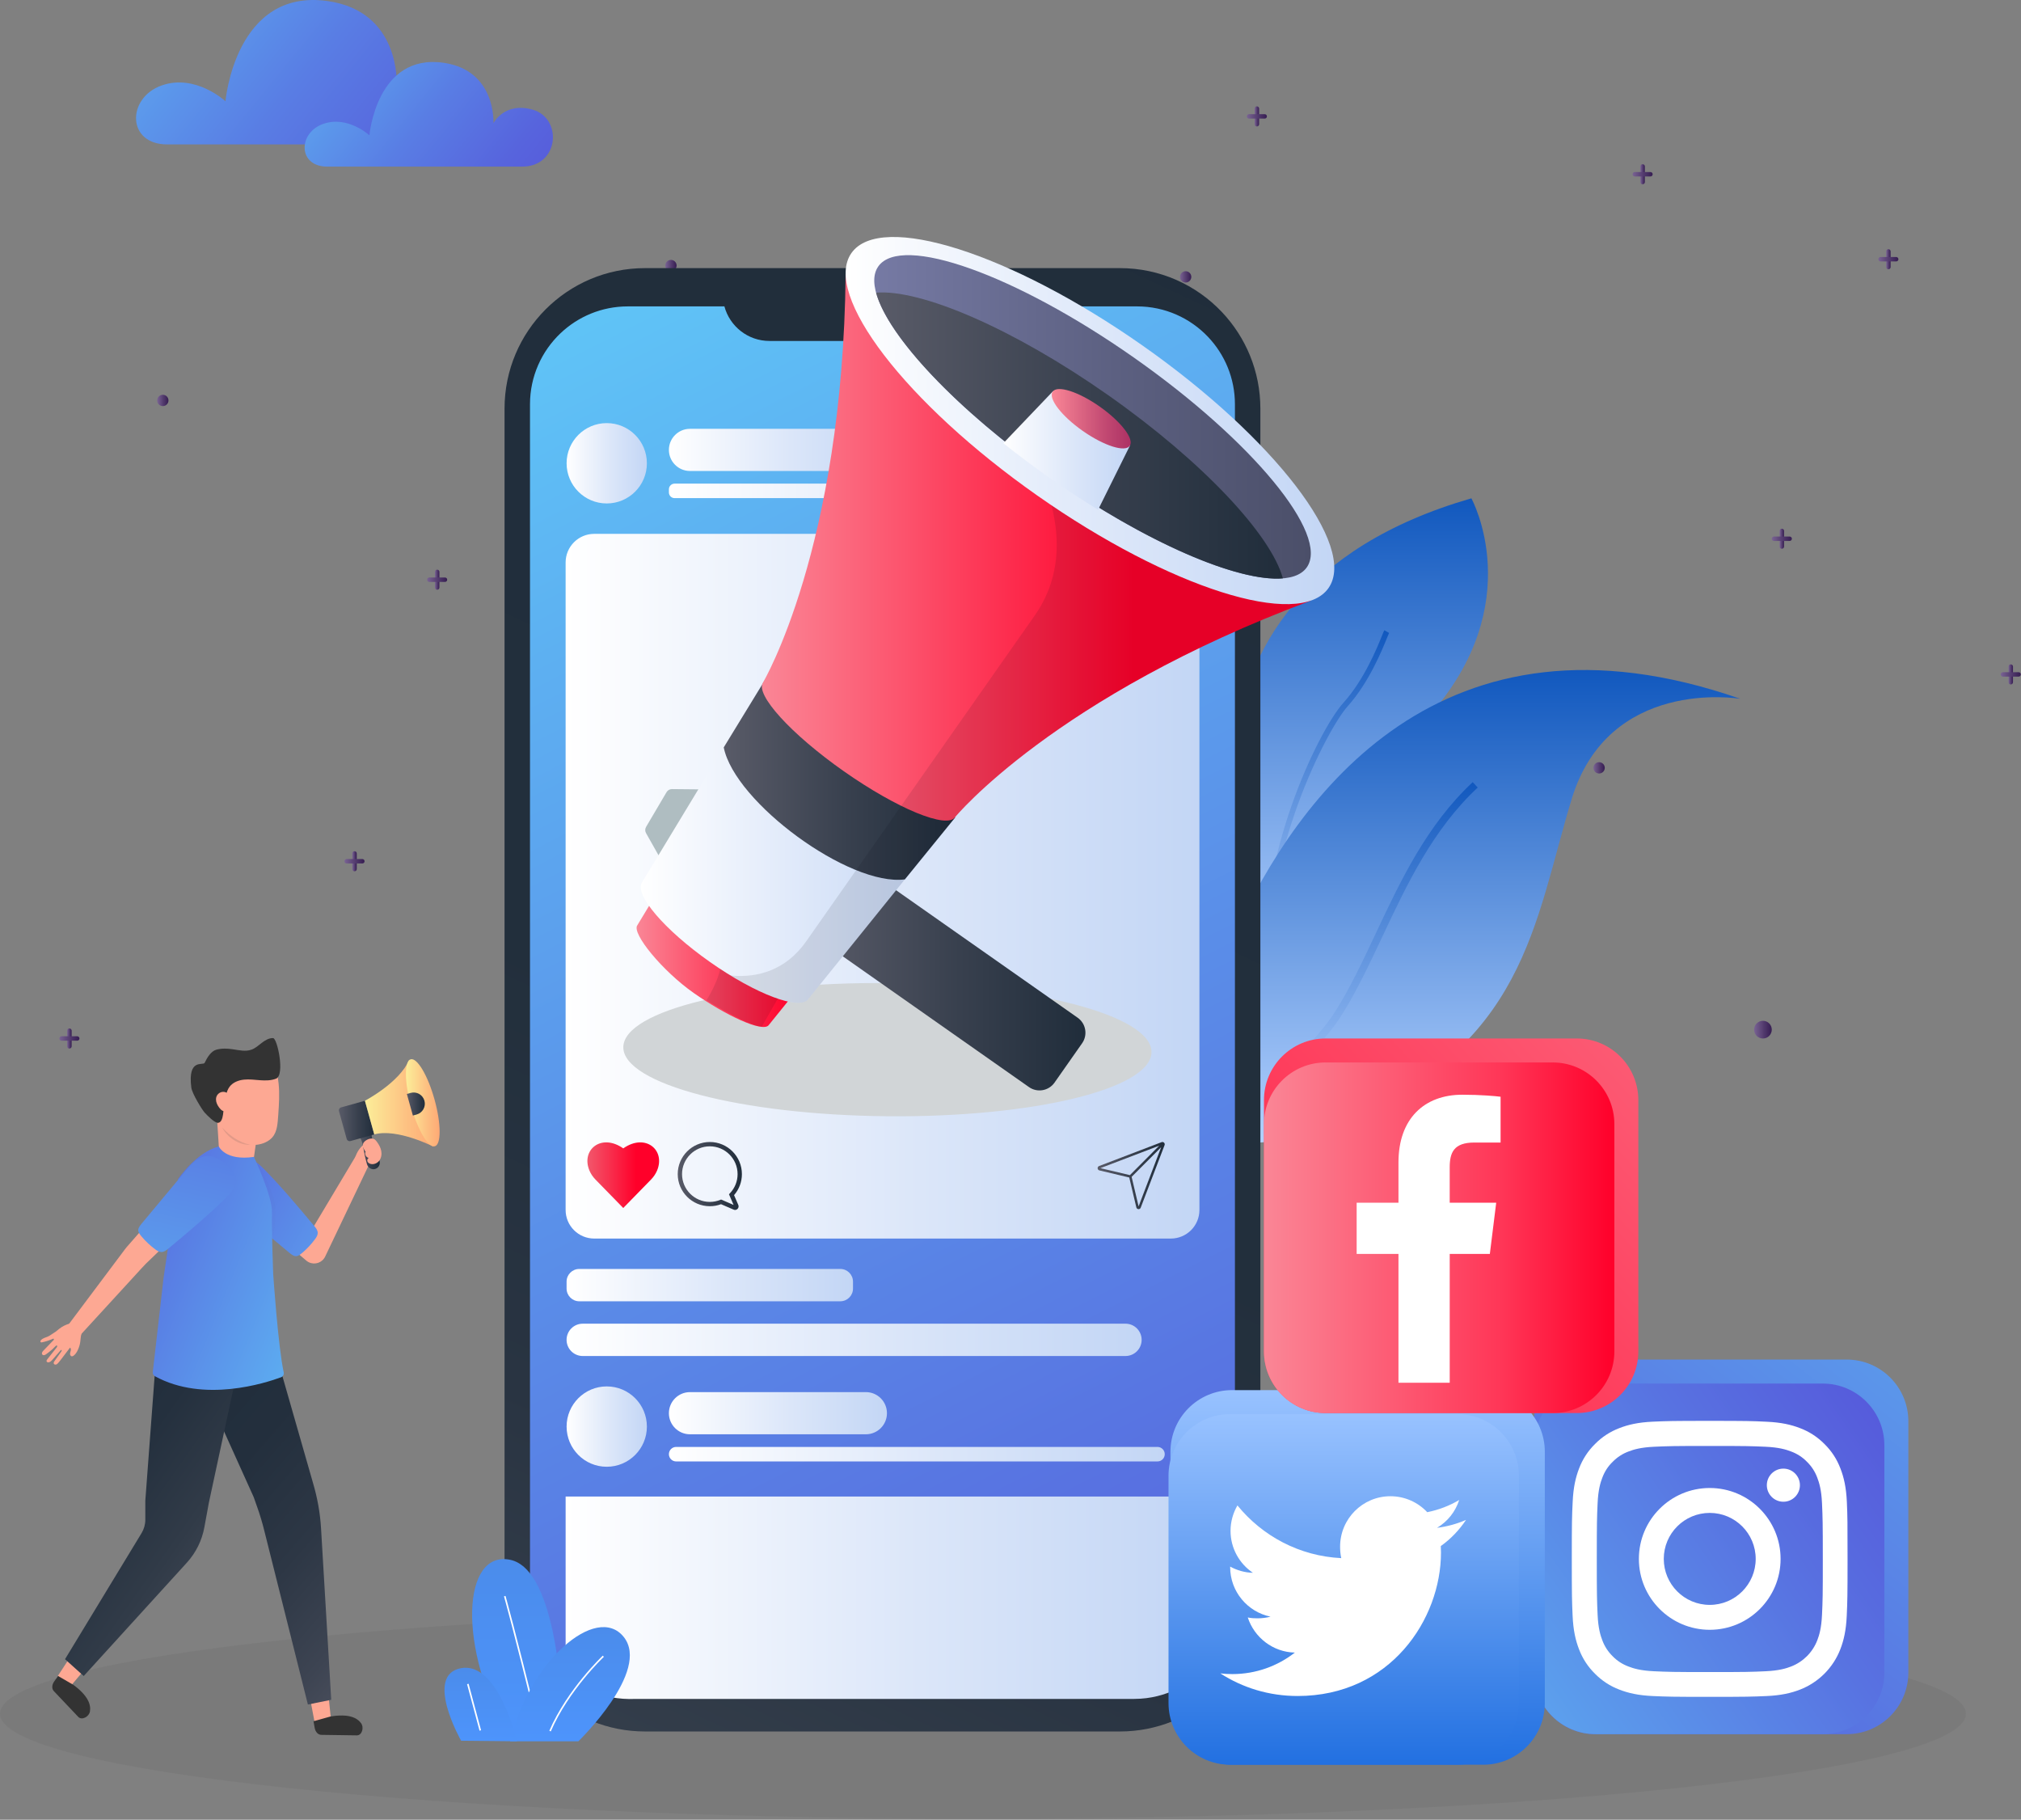 <svg width="361" height="325" viewBox="0 0 361 325" fill="none" xmlns="http://www.w3.org/2000/svg">
<rect x="0" y="0" width="361" height="325" fill="#808080" stroke="none"/>
<path d="M120.858 47.43C120.858 47.987 120.407 48.44 119.849 48.44C119.292 48.44 118.84 47.987 118.84 47.43C118.84 46.872 119.292 46.42 119.849 46.42C120.407 46.422 120.858 46.874 120.858 47.43Z" fill="url(#paint0_linear)"/>
<path d="M316.482 183.89C316.482 184.763 315.775 185.47 314.904 185.47C314.031 185.47 313.326 184.763 313.326 183.89C313.326 183.018 314.033 182.311 314.904 182.311C315.775 182.311 316.482 183.018 316.482 183.89Z" fill="url(#paint1_linear)"/>
<path d="M30.093 71.517C30.093 72.075 29.641 72.527 29.084 72.527C28.526 72.527 28.074 72.075 28.074 71.517C28.074 70.959 28.526 70.507 29.084 70.507C29.641 70.507 30.093 70.959 30.093 71.517Z" fill="url(#paint2_linear)"/>
<path d="M212.796 49.449C212.796 50.007 212.344 50.459 211.787 50.459C211.229 50.459 210.777 50.007 210.777 49.449C210.777 48.891 211.229 48.439 211.787 48.439C212.344 48.439 212.796 48.891 212.796 49.449Z" fill="url(#paint3_linear)"/>
<path d="M171.271 115.176C171.271 115.733 170.819 116.186 170.261 116.186C169.704 116.186 169.252 115.733 169.252 115.176C169.252 114.618 169.704 114.166 170.261 114.166C170.819 114.166 171.271 114.618 171.271 115.176Z" fill="url(#paint4_linear)"/>
<path d="M78.089 105.327C77.87 105.327 77.693 105.15 77.693 104.931V102.134C77.693 101.915 77.87 101.738 78.089 101.738C78.307 101.738 78.484 101.915 78.484 102.134V104.931C78.484 105.15 78.307 105.327 78.089 105.327Z" fill="url(#paint5_linear)"/>
<path d="M79.485 103.929H76.688C76.47 103.929 76.293 103.752 76.293 103.533C76.293 103.315 76.47 103.138 76.688 103.138H79.485C79.704 103.138 79.88 103.315 79.88 103.533C79.88 103.75 79.704 103.929 79.485 103.929Z" fill="url(#paint6_linear)"/>
<path d="M337.311 48.091C337.093 48.091 336.916 47.914 336.916 47.696V44.898C336.916 44.679 337.093 44.502 337.311 44.502C337.53 44.502 337.707 44.679 337.707 44.898V47.696C337.708 47.912 337.53 48.091 337.311 48.091Z" fill="url(#paint7_linear)"/>
<path d="M338.708 46.691H335.911C335.692 46.691 335.516 46.514 335.516 46.296C335.516 46.077 335.692 45.9 335.911 45.9H338.708C338.926 45.9 339.103 46.077 339.103 46.296C339.105 46.514 338.928 46.691 338.708 46.691Z" fill="url(#paint8_linear)"/>
<path d="M293.413 32.913C293.194 32.913 293.016 32.736 293.016 32.518V29.72C293.016 29.501 293.194 29.324 293.413 29.324C293.631 29.324 293.81 29.501 293.81 29.72V32.518C293.808 32.736 293.631 32.913 293.413 32.913Z" fill="url(#paint9_linear)"/>
<path d="M294.809 31.515H292.012C291.794 31.515 291.615 31.338 291.615 31.12C291.615 30.901 291.794 30.724 292.012 30.724H294.809C295.028 30.724 295.206 30.901 295.206 31.12C295.206 31.338 295.028 31.515 294.809 31.515Z" fill="url(#paint10_linear)"/>
<path d="M359.171 122.241C358.952 122.241 358.773 122.064 358.773 121.845V119.047C358.773 118.828 358.952 118.652 359.171 118.652C359.389 118.652 359.568 118.828 359.568 119.047V121.845C359.568 122.064 359.389 122.241 359.171 122.241Z" fill="url(#paint11_linear)"/>
<path d="M360.573 120.843H357.776C357.557 120.843 357.379 120.666 357.379 120.447C357.379 120.228 357.557 120.052 357.776 120.052H360.573C360.791 120.052 360.97 120.228 360.97 120.447C360.968 120.666 360.791 120.843 360.573 120.843Z" fill="url(#paint12_linear)"/>
<path d="M224.509 22.582C224.29 22.582 224.111 22.405 224.111 22.186V19.388C224.111 19.169 224.29 18.993 224.509 18.993C224.727 18.993 224.906 19.169 224.906 19.388V22.186C224.906 22.403 224.727 22.582 224.509 22.582Z" fill="url(#paint13_linear)"/>
<path d="M225.905 21.182H223.108C222.889 21.182 222.711 21.005 222.711 20.787C222.711 20.568 222.889 20.391 223.108 20.391H225.905C226.123 20.391 226.302 20.568 226.302 20.787C226.302 21.005 226.125 21.182 225.905 21.182Z" fill="url(#paint14_linear)"/>
<path d="M286.649 137.134C286.649 137.692 286.198 138.144 285.64 138.144C285.083 138.144 284.631 137.692 284.631 137.134C284.631 136.576 285.083 136.124 285.64 136.124C286.198 136.124 286.649 136.578 286.649 137.134Z" fill="url(#paint15_linear)"/>
<path d="M318.278 98.011C318.059 98.011 317.881 97.834 317.881 97.615V94.817C317.881 94.599 318.059 94.422 318.278 94.422C318.497 94.422 318.675 94.599 318.675 94.817V97.615C318.675 97.834 318.497 98.011 318.278 98.011Z" fill="url(#paint16_linear)"/>
<path d="M319.674 96.613H316.878C316.659 96.613 316.48 96.436 316.48 96.218C316.48 95.999 316.659 95.822 316.878 95.822H319.674C319.893 95.822 320.071 95.999 320.071 96.218C320.069 96.434 319.893 96.613 319.674 96.613Z" fill="url(#paint17_linear)"/>
<path d="M12.397 187.264C12.178 187.264 12 187.087 12 186.868V184.07C12 183.851 12.178 183.675 12.397 183.675C12.616 183.675 12.794 183.851 12.794 184.07V186.868C12.793 187.087 12.616 187.264 12.397 187.264Z" fill="url(#paint18_linear)"/>
<path d="M13.791 185.866H10.997C10.778 185.866 10.6 185.689 10.6 185.47C10.6 185.251 10.778 185.075 10.997 185.075H13.793C14.012 185.075 14.191 185.251 14.191 185.47C14.189 185.689 14.012 185.866 13.791 185.866Z" fill="url(#paint19_linear)"/>
<path d="M63.327 155.61C63.108 155.61 62.93 155.433 62.93 155.214V152.416C62.93 152.198 63.108 152.021 63.327 152.021C63.545 152.021 63.724 152.198 63.724 152.416V155.214C63.722 155.433 63.545 155.61 63.327 155.61Z" fill="url(#paint20_linear)"/>
<path d="M64.723 154.212H61.926C61.708 154.212 61.529 154.035 61.529 153.816C61.529 153.598 61.708 153.421 61.926 153.421H64.723C64.942 153.421 65.12 153.598 65.12 153.816C65.12 154.035 64.942 154.212 64.723 154.212Z" fill="url(#paint21_linear)"/>
<path opacity="0.1" d="M175.575 324.816C272.543 324.816 351.151 316.421 351.151 306.065C351.151 295.709 272.543 287.314 175.575 287.314C78.608 287.314 0 295.709 0 306.065C0 316.421 78.608 324.816 175.575 324.816Z" fill="#4B4B4B"/>
<path d="M226.26 172.634C226.648 173.591 226.9 174.13 226.925 174.192C227.027 173.665 227.126 173.141 227.226 172.634C231.628 150.075 237.51 147.719 255.155 127.985C273.199 107.802 262.823 88.999 262.823 88.999C202.37 106.473 222.15 162.549 226.26 172.634Z" fill="url(#paint22_linear)"/>
<path d="M226.26 172.633C226.648 173.59 226.899 174.13 226.925 174.192C227.027 173.665 227.125 173.14 227.225 172.633C225.267 153.13 237.025 130.247 240.722 126.14C244.544 121.888 246.901 116.039 247.79 113.835C247.94 113.47 248.08 113.122 248.127 113.04L247.273 112.559C247.198 112.692 247.102 112.935 246.883 113.469C246.014 115.627 243.702 121.359 239.993 125.479C235.311 130.688 224.461 153.682 226.26 172.633Z" fill="url(#paint23_linear)"/>
<path d="M220.529 166.763C213.947 181.133 210.25 194.729 215.096 200.794C215.382 201.153 215.696 201.481 216.035 201.782C219.768 205.07 227.11 205.144 239.504 200.247C272.49 187.21 274.057 164.71 280.729 142.739C287.305 121.043 310.281 124.71 310.867 124.807C257.332 106.151 231.695 142.402 220.529 166.763Z" fill="url(#paint24_linear)"/>
<path d="M215.092 200.794C215.378 201.153 215.691 201.481 216.03 201.782C222.226 198.047 234.092 190.129 239.685 181.239C242.323 177.043 244.542 172.328 246.894 167.337C251.332 157.897 255.932 148.138 263.956 140.652L263.061 139.688C254.856 147.352 250.206 157.226 245.71 166.779C243.378 171.735 241.177 176.414 238.575 180.537C233.121 189.21 221.133 197.157 215.092 200.794Z" fill="url(#paint25_linear)"/>
<path d="M39.515 211.479H44.676L46.398 199.412H38.746L39.515 211.479Z" fill="#FDA893"/>
<path d="M49.708 199.055C49.704 199.111 49.701 199.17 49.695 199.226C49.589 200.569 49.546 202.11 48.631 203.138C47.977 203.874 46.975 204.304 45.953 204.439C43.53 204.758 41.089 203.468 39.688 201.617C38.287 199.769 37.788 197.456 37.706 195.203C37.636 193.297 37.897 191.251 39.227 189.788C41.397 187.398 46.139 187.05 48.349 189.514C49.376 190.659 49.611 192.01 49.768 193.53C49.957 195.378 49.834 197.206 49.708 199.055Z" fill="#FDA893"/>
<path opacity="0.15" d="M44.694 204.463C43.67 204.503 42.643 204.151 41.772 203.603C40.905 203.045 40.158 202.281 39.691 201.372C40.382 202.119 41.122 202.781 41.96 203.307C42.79 203.843 43.703 204.23 44.694 204.463Z" fill="#4B4B4B"/>
<path d="M48.776 185.397C48.034 185.381 47.355 185.793 46.768 186.245C46.18 186.697 45.619 187.212 44.921 187.464C43.855 187.85 42.682 187.557 41.56 187.391C40.583 187.247 39.574 187.207 38.625 187.477C37.675 187.746 36.981 188.919 36.56 189.812C36.294 190.379 33.502 188.922 34.172 194.232C34.31 195.32 36.13 198.249 36.553 198.703C36.976 199.157 38.38 200.63 38.991 200.528C40.02 200.354 39.842 198.056 40.08 197.041C40.317 196.025 40.383 194.914 41.013 194.082C41.598 193.31 42.582 192.925 43.545 192.821C44.509 192.715 45.48 192.852 46.448 192.923C47.415 192.994 48.415 192.996 49.317 192.639C50.926 192.004 49.543 185.413 48.776 185.397Z" fill="#333333"/>
<path d="M38.746 197.124C38.538 196.647 38.507 196.067 38.775 195.621C38.992 195.258 39.398 195.015 39.821 194.995C40.243 194.977 40.67 195.183 40.917 195.526C41.183 195.894 41.236 196.372 41.242 196.825C41.245 197.146 41.231 197.473 41.12 197.772C40.91 198.337 40.334 198.672 39.761 198.38C39.329 198.162 38.933 197.555 38.746 197.124Z" fill="#FDA893"/>
<path d="M43.208 207.221L57.624 221.688L54.102 222.28L63.587 206.41L66.046 207.729L58.083 224.417C57.566 225.501 56.267 225.961 55.183 225.443C55.013 225.361 54.859 225.262 54.72 225.146L54.56 225.009L38.99 211.792L43.208 207.221Z" fill="#FDA893"/>
<path d="M63.451 206.734C63.71 205.814 64.264 204.979 65.009 204.379C65.278 205.243 65.568 206.069 65.838 206.933C65.976 207.38 66.095 207.926 65.774 208.265C65.503 208.552 65.025 208.537 64.675 208.355C64.054 208.03 63.708 207.387 63.451 206.734Z" fill="#FDA893"/>
<path d="M66.621 202.027L65.224 202.415L63.826 202.803C64.435 202.927 64.739 204.046 64.886 204.921C65.043 205.851 65.233 206.775 65.486 207.685L65.548 207.909C65.71 208.494 66.28 208.91 66.878 208.806C67.566 208.687 67.984 208.005 67.802 207.349L67.721 207.061C67.468 206.154 67.155 205.262 66.809 204.385C66.481 203.562 66.164 202.446 66.621 202.027Z" fill="url(#paint26_linear)"/>
<path d="M66.849 202.603L62.595 203.787C62.307 203.868 62.008 203.698 61.928 203.41L60.547 198.443C60.467 198.155 60.636 197.856 60.924 197.776L65.178 196.593L66.849 202.603Z" fill="url(#paint27_linear)"/>
<path d="M65.18 196.589C65.18 196.589 71.356 193.372 73.108 189.255L77.426 204.786C77.426 204.786 70.94 201.463 66.852 202.601L65.18 196.589Z" fill="url(#paint28_linear)"/>
<path d="M77.616 196.367C78.81 200.656 78.837 204.394 77.678 204.717C76.519 205.04 74.614 201.824 73.422 197.535C72.231 193.246 72.202 189.508 73.36 189.185C74.517 188.863 76.423 192.078 77.616 196.367Z" fill="url(#paint29_linear)"/>
<path d="M74.421 199.046L73.749 199.234L72.676 195.377L73.348 195.189C74.412 194.892 75.516 195.516 75.813 196.582C76.11 197.647 75.487 198.749 74.421 199.046Z" fill="url(#paint30_linear)"/>
<path d="M65.263 206.242C65.203 206.052 65.209 205.844 65.305 205.668C65.265 205.742 64.853 204.957 64.837 204.869C64.784 204.592 64.795 204.293 64.959 204.058C65.316 203.55 66.276 203.119 66.852 203.447C67.034 203.551 67.171 203.717 67.296 203.885C67.661 204.372 67.97 204.915 68.093 205.511C68.215 206.107 68.131 206.763 67.774 207.253C67.415 207.746 66.757 208.03 66.172 207.862C65.935 207.793 65.706 207.64 65.622 207.407C65.538 207.173 65.651 206.867 65.892 206.805C65.591 206.77 65.354 206.526 65.263 206.242Z" fill="#FDA893"/>
<path d="M42.206 215.861C40.998 214.856 39.69 213.661 39.599 212.077C39.526 210.81 40.269 209.656 41.058 208.677C41.716 207.862 42.512 207.048 43.538 206.9C44.911 206.701 46.132 207.751 47.117 208.75C50.3 211.982 53.219 215.471 56.132 218.956C56.433 219.317 56.751 219.719 56.755 220.191C56.759 220.605 56.52 220.975 56.276 221.305C55.631 222.18 54.889 222.98 54.07 223.686C53.017 224.592 52.672 224.562 51.625 223.691C49.635 222.038 47.648 220.383 45.658 218.728C44.505 217.775 43.355 216.818 42.206 215.861Z" fill="url(#paint31_linear)"/>
<path d="M29.97 241.283L27.49 273.059L10.332 299.314V299.316V299.317L12.677 301.062L18.927 293.641L18.924 293.64L33.575 276.245L33.991 275.753L34.217 274.694L41.016 242.889L29.97 241.283Z" fill="#FDA893"/>
<path d="M58.268 307.689L59.166 307.56L58.175 297.907L58.146 297.626L57.252 288.24L56.377 278.569L55.519 268.896L55.503 268.704L55.308 268.112L52.992 261.047C52.225 258.69 51.436 256.341 50.693 253.975C49.181 249.252 47.678 244.524 46.246 239.768L35.889 243.933C38.144 248.357 40.33 252.81 42.506 257.266C43.606 259.49 44.661 261.73 45.738 263.963L48.864 270.48L50.678 279.4L52.597 288.92L54.373 297.958H54.371L54.47 298.446L56.27 307.981H56.272V307.983L58.268 307.689Z" fill="#FDA893"/>
<path d="M55.996 307.41C55.996 307.41 56.094 307.984 56.217 308.629C56.348 309.333 56.832 309.83 57.39 309.838L63.746 309.929C64.628 309.942 65.093 308.569 64.484 307.738C63.792 306.792 62.28 306.017 59.02 306.562L55.996 307.41Z" fill="#333333"/>
<path d="M10.377 299.328C10.377 299.328 10.035 299.8 9.658 300.336C9.246 300.921 9.228 301.616 9.612 302.02L13.986 306.635C14.593 307.277 15.899 306.65 16.069 305.635C16.262 304.479 15.761 302.855 13.096 300.901L10.377 299.328Z" fill="#333333"/>
<path d="M57.345 272.942C57.181 270.184 56.687 267.459 55.899 264.814L55.9 264.812L50.275 245.181L35.842 246.383L45.31 267.362L45.96 269.202C46.425 270.514 46.826 271.848 47.165 273.199L54.999 304.421L59.167 303.575L57.345 272.942Z" fill="url(#paint32_linear)"/>
<path d="M42.366 244.859L27.655 245.296L25.959 267.997V271.407C25.959 272.253 25.727 273.082 25.288 273.806L11.615 296.324L14.953 299.33L33.385 279.077C34.991 277.311 36.072 275.131 36.502 272.782L37.312 268.363L42.366 244.859Z" fill="url(#paint33_linear)"/>
<g opacity="0.15">
<path opacity="0.15" d="M48.61 221.188C48.38 220.009 48.244 218.844 48.109 217.692C47.967 216.551 47.846 215.381 47.59 214.364C47.278 213.316 46.901 212.175 46.589 211.058C46.269 209.931 45.755 208.497 45.58 207.306C46.4 208.243 47.059 209.625 47.566 210.691C48.067 211.77 48.532 212.818 48.879 214.018C49.193 215.276 49.193 216.466 49.147 217.66C49.085 218.846 48.932 220.027 48.61 221.188Z" fill="#4B4B4B"/>
</g>
<path d="M39.086 204.754C39.086 204.754 40.243 207.372 45.359 206.615C45.359 206.615 48.667 213.631 48.582 216.509C48.494 219.389 48.797 227.506 48.797 227.506C48.797 227.506 49.673 240.506 50.679 245.101C50.761 245.473 50.556 245.841 50.199 245.974C47.479 246.987 36.393 250.593 27.672 245.788C27.383 245.629 27.235 245.294 27.301 244.97L29.217 228.209L31.813 210.571C31.813 210.571 35.045 205.786 39.086 204.754Z" fill="url(#paint34_linear)"/>
<path d="M15.113 237.001C14.901 237.389 14.688 237.788 14.553 238.209C14.406 238.665 14.406 239.154 14.34 239.628C14.267 240.158 14.109 240.677 13.875 241.161C13.699 241.525 13.473 241.877 13.149 242.117C13.059 242.185 12.954 242.243 12.842 242.238C12.638 242.227 12.511 241.997 12.511 241.793C12.513 241.589 12.6 241.397 12.644 241.197C12.688 240.998 12.669 240.807 12.511 240.677C12.017 241.326 11.523 241.973 11.031 242.622C10.833 242.883 10.634 243.144 10.419 243.392C10.312 243.515 10.194 243.641 10.039 243.694C9.884 243.747 9.682 243.701 9.612 243.552C9.536 243.388 9.645 243.202 9.751 243.056C10.091 242.579 10.432 242.101 10.773 241.623C10.882 241.47 11.201 241.086 10.899 241.091C10.398 241.664 9.895 242.236 9.394 242.808C9.204 243.025 8.991 243.255 8.709 243.306C8.556 243.333 8.368 243.28 8.321 243.133C8.279 243 8.37 242.865 8.457 242.755C9.007 242.059 9.558 241.363 10.108 240.667C10.155 240.606 10.203 240.544 10.217 240.47C10.23 240.402 10.199 240.28 10.115 240.286C10.055 240.289 9.889 240.448 9.842 240.492C9.669 240.65 9.516 240.836 9.337 240.991C8.991 241.295 8.632 241.587 8.253 241.849C8.151 241.919 8.047 241.988 7.927 242.017C7.807 242.046 7.67 242.03 7.581 241.944C7.477 241.844 7.468 241.673 7.521 241.538C7.574 241.403 7.677 241.294 7.778 241.19C8.35 240.597 8.92 240.005 9.492 239.412C9.536 239.367 9.61 239.34 9.625 239.278C9.64 239.216 9.596 239.081 9.534 239.068C8.893 239.36 8.22 239.582 7.532 239.73C7.441 239.75 7.331 239.764 7.264 239.699C7.209 239.648 7.202 239.56 7.226 239.489C7.251 239.418 7.302 239.36 7.355 239.307C7.674 238.973 8.14 238.889 8.561 238.7C8.953 238.523 9.293 238.231 9.665 238.016C9.997 237.825 10.275 237.557 10.576 237.322C11.145 236.879 11.8 236.553 12.495 236.365C12.899 236.256 13.194 235.845 13.502 235.565C14.092 235.902 14.695 236.46 15.113 237.001Z" fill="#FDA893"/>
<path d="M40.378 211.894L26.887 224.894C25.727 225.949 24.732 227.149 23.663 228.284L20.5 231.733L14.164 238.641L12.016 236.859L17.68 229.303L20.516 225.521L21.936 223.629C22.178 223.317 22.398 222.988 22.657 222.692L23.433 221.806L35.878 207.602L40.378 211.894Z" fill="#FDA893"/>
<path d="M33.196 209.062C34.202 207.855 35.398 206.549 36.983 206.459C38.25 206.388 39.403 207.134 40.379 207.925C41.192 208.583 42.006 209.381 42.152 210.407C42.347 211.782 41.298 213.001 40.296 213.985C37.062 217.164 33.569 220.079 30.08 222.988C29.72 223.289 29.317 223.606 28.843 223.609C28.43 223.613 28.06 223.373 27.73 223.128C26.858 222.481 26.06 221.738 25.355 220.915C24.451 219.862 24.48 219.516 25.353 218.469C27.009 216.481 28.665 214.496 30.323 212.509C31.279 211.361 32.237 210.21 33.196 209.062Z" fill="url(#paint35_linear)"/>
<path d="M200.041 47.885H115.215C108.287 47.885 102.012 50.696 97.472 55.238C92.932 59.78 90.123 66.058 90.123 72.99V284.13C90.123 291.33 93.153 297.823 98.006 302.4C102.499 306.637 108.555 309.235 115.215 309.235H200.041C206.703 309.235 212.757 306.637 217.25 302.4C222.103 297.823 225.133 291.33 225.133 284.13V72.99C225.133 66.289 222.51 60.201 218.232 55.699C213.661 50.885 207.201 47.885 200.041 47.885Z" fill="url(#paint36_linear)"/>
<path d="M203.11 54.721H185.861C184.904 58.275 181.663 60.894 177.806 60.894H137.451C133.596 60.894 130.353 58.277 129.396 54.721H112.147C107.485 54.721 103.249 56.547 100.115 59.523C96.761 62.71 94.67 67.214 94.67 72.206V285.428C94.67 290.257 96.627 294.629 99.789 297.794C102.952 300.958 107.321 302.916 112.149 302.916H203.112C208.468 302.916 213.263 300.504 216.468 296.707C219.039 293.663 220.589 289.726 220.589 285.428V72.208C220.589 67.536 218.758 63.293 215.776 60.156C212.591 56.808 208.095 54.721 203.11 54.721Z" fill="url(#paint37_linear)"/>
<path d="M202.58 303.418H113.6C110.365 303.57 107.754 302.924 105.77 302.077C102.611 300.726 101.035 298.858 101.035 298.858V267.279H214.252V298.858C214.252 298.858 212.758 300.445 210.016 301.747C208.109 302.653 205.604 303.418 202.58 303.418Z" fill="url(#paint38_linear)"/>
<path d="M150.096 226.628H103.475C102.222 226.628 101.205 227.645 101.205 228.899V230.131C101.205 231.386 102.222 232.404 103.475 232.404H150.096C151.35 232.404 152.366 231.387 152.366 230.133V228.901C152.366 227.645 151.35 226.628 150.096 226.628Z" fill="url(#paint39_linear)"/>
<path d="M201.039 236.404H104.091C102.497 236.404 101.205 237.696 101.205 239.291C101.205 240.886 102.497 242.178 104.091 242.178H201.039C202.633 242.178 203.925 240.886 203.925 239.291C203.925 237.696 202.633 236.404 201.039 236.404Z" fill="url(#paint40_linear)"/>
<path d="M154.668 248.626H123.246C121.168 248.626 119.482 250.312 119.482 252.392C119.482 254.472 121.168 256.158 123.246 256.158H154.668C156.747 256.158 158.432 254.472 158.432 252.392C158.432 250.312 156.747 248.626 154.668 248.626Z" fill="url(#paint41_linear)"/>
<path d="M206.756 258.415H120.778C120.062 258.415 119.482 258.994 119.482 259.711C119.482 260.427 120.062 261.007 120.778 261.007H206.756C207.472 261.007 208.052 260.427 208.052 259.711C208.052 258.994 207.471 258.415 206.756 258.415Z" fill="url(#paint42_linear)"/>
<path d="M108.38 261.956C112.34 261.956 115.551 258.744 115.551 254.782C115.551 250.819 112.34 247.607 108.38 247.607C104.419 247.607 101.209 250.819 101.209 254.782C101.209 258.744 104.419 261.956 108.38 261.956Z" fill="url(#paint43_linear)"/>
<path d="M154.668 76.584H123.246C121.168 76.584 119.482 78.27 119.482 80.35C119.482 82.43 121.168 84.116 123.246 84.116H154.668C156.747 84.116 158.432 82.43 158.432 80.35C158.432 78.27 156.747 76.584 154.668 76.584Z" fill="url(#paint44_linear)"/>
<path d="M207.031 86.374H120.501C119.938 86.374 119.482 86.83 119.482 87.393V87.945C119.482 88.509 119.938 88.964 120.501 88.964H207.031C207.594 88.964 208.05 88.509 208.05 87.945V87.393C208.052 86.83 207.594 86.374 207.031 86.374Z" fill="url(#paint45_linear)"/>
<path d="M108.38 89.914C112.34 89.914 115.551 86.702 115.551 82.74C115.551 78.777 112.34 75.565 108.38 75.565C104.419 75.565 101.209 78.777 101.209 82.74C101.209 86.702 104.419 89.914 108.38 89.914Z" fill="url(#paint46_linear)"/>
<path d="M209.14 221.202H106.142C104.732 221.202 103.454 220.629 102.529 219.705C101.603 218.781 101.033 217.501 101.033 216.091V100.455C101.033 99.044 101.605 97.767 102.529 96.841C103.453 95.915 104.732 95.344 106.142 95.344H209.14C210.475 95.344 211.691 95.856 212.6 96.695C213.613 97.628 214.248 98.968 214.248 100.455V216.091C214.248 217.489 213.687 218.754 212.78 219.678C211.855 220.616 210.565 221.202 209.14 221.202Z" fill="url(#paint47_linear)"/>
<path d="M207.907 204.059C207.792 203.959 207.634 203.931 207.49 203.984L196.328 208.248C196.174 208.306 196.074 208.443 196.063 208.605C196.051 208.805 196.184 208.984 196.379 209.031L201.713 210.295L202.975 215.632C203.021 215.821 203.183 215.949 203.374 215.949C203.384 215.949 203.393 215.949 203.402 215.949C203.564 215.94 203.701 215.838 203.759 215.685L208.02 204.517C208.084 204.352 208.038 204.174 207.907 204.059ZM196.561 208.625L207.067 204.613L201.828 209.872L196.561 208.625ZM203.382 215.451L202.136 210.182L207.413 204.885L203.382 215.451Z" fill="url(#paint48_linear)"/>
<path d="M117.365 209.062C118.918 205.387 115.281 202.327 111.328 205.095C107.376 202.327 103.738 205.387 105.29 209.062C105.544 209.663 105.917 210.205 106.374 210.671L111.328 215.744L116.281 210.671C116.737 210.205 117.11 209.661 117.365 209.062Z" fill="url(#paint49_linear)"/>
<path d="M131.297 216.089C131.212 216.089 131.126 216.072 131.044 216.036L128.794 215.064C128.153 215.305 127.479 215.425 126.79 215.425C123.629 215.425 121.059 212.853 121.059 209.691C121.059 206.528 123.629 203.956 126.79 203.956C129.951 203.956 132.522 206.528 132.522 209.691C132.522 211.078 132.026 212.401 131.121 213.446L131.879 215.201C131.982 215.441 131.93 215.717 131.746 215.901C131.622 216.025 131.461 216.089 131.297 216.089ZM128.805 214.231L131.035 215.194L130.213 213.291L130.388 213.107C131.266 212.181 131.751 210.967 131.751 209.693C131.751 206.955 129.525 204.729 126.79 204.729C124.054 204.729 121.829 206.957 121.829 209.693C121.829 212.43 124.056 214.656 126.79 214.656C127.433 214.656 128.062 214.534 128.656 214.291L128.805 214.231Z" fill="url(#paint50_linear)"/>
<path d="M205.687 187.918C205.749 181.352 184.68 175.826 158.627 175.577C132.574 175.327 111.403 180.448 111.34 187.015C111.277 193.581 132.347 199.107 158.4 199.356C184.453 199.606 205.624 194.485 205.687 187.918Z" fill="#D1D5D7"/>
<path fill-rule="evenodd" clip-rule="evenodd" d="M150.725 156.426L145.788 163.466C144.757 164.937 145.116 166.985 146.586 168.017L183.808 194.153C185.278 195.187 187.326 194.828 188.359 193.355L193.296 186.316C194.328 184.843 193.969 182.796 192.498 181.762L155.274 155.63C153.804 154.596 151.758 154.955 150.725 156.426Z" fill="url(#paint51_linear)"/>
<path fill-rule="evenodd" clip-rule="evenodd" d="M123.782 148.441C124.776 146.507 125.773 144.573 126.771 142.641C126.957 142.282 126.944 141.883 126.735 141.534C126.525 141.186 126.177 140.988 125.773 140.984L120.043 140.929C119.626 140.926 119.265 141.13 119.056 141.489L115.414 147.666C115.203 148.025 115.197 148.439 115.403 148.802L118.221 153.792C118.422 154.146 118.763 154.354 119.167 154.368C119.571 154.383 119.928 154.203 120.153 153.864C121.362 152.057 122.572 150.249 123.782 148.441Z" fill="#AFBDC1"/>
<path fill-rule="evenodd" clip-rule="evenodd" d="M113.833 165.263C112.818 166.71 118.318 173.414 123.911 177.341C129.502 181.265 136.307 184.513 137.324 183.064L155.187 160.93L140.257 152.721L128.568 140.929L113.833 165.263Z" fill="url(#paint52_linear)"/>
<path opacity="0.1" fill-rule="evenodd" clip-rule="evenodd" d="M126.191 178.659C130.575 181.25 134.656 183.416 136.093 183.33L141.422 173.97C138.157 171.44 134.557 168.916 134.557 168.916L126.86 168.365C126.858 168.365 131.695 169.552 126.191 178.659Z" fill="#05090B"/>
<path fill-rule="evenodd" clip-rule="evenodd" d="M114.698 157.56C113.21 159.683 118.65 166.07 126.85 171.83C135.05 177.588 142.904 180.536 144.395 178.412L170.589 145.951L153.446 133.913L136.304 121.876L114.698 157.56Z" fill="url(#paint53_linear)"/>
<path fill-rule="evenodd" clip-rule="evenodd" d="M170.633 145.984L161.63 157.055C151.708 158.346 131.227 143.303 129.277 133.483L136.736 121.286L170.633 145.984Z" fill="url(#paint54_linear)"/>
<path opacity="0.1" fill-rule="evenodd" clip-rule="evenodd" d="M130.479 174.211C137.254 178.352 143.128 180.217 144.394 178.412L170.588 145.951L163.197 140.762L144.006 168.123C140.433 173.214 135.387 174.72 130.479 174.211Z" fill="#05090B"/>
<path fill-rule="evenodd" clip-rule="evenodd" d="M136.303 121.876C136.303 121.876 150.539 97.868 151.055 48.928L195.229 74.348L234.142 107.27C188.314 124.393 170.589 145.951 170.589 145.951C169.1 148.073 160.217 144.403 150.749 137.758C141.281 131.11 134.813 123.999 136.303 121.876Z" fill="url(#paint55_linear)"/>
<path opacity="0.1" fill-rule="evenodd" clip-rule="evenodd" d="M191.706 72.319L195.231 74.348L234.144 107.27C188.316 124.393 170.591 145.951 170.591 145.951C169.671 147.262 165.936 146.365 160.982 143.922L184.84 109.913C197.008 92.566 176.925 70.145 176.925 70.145C176.925 70.145 182.892 70.978 191.706 72.319Z" fill="#05090B"/>
<path fill-rule="evenodd" clip-rule="evenodd" d="M152.086 45.195C146.896 52.593 161.764 71.985 185.297 88.509C208.828 105.032 232.111 112.427 237.301 105.03C242.492 97.632 227.624 78.239 204.093 61.716C180.56 45.193 157.277 37.796 152.086 45.195Z" fill="url(#paint56_linear)"/>
<path fill-rule="evenodd" clip-rule="evenodd" d="M156.883 47.581C152.788 53.419 166.603 70.181 187.74 85.024C208.877 99.865 229.333 107.165 233.426 101.326C237.52 95.488 223.705 78.726 202.57 63.883C181.433 49.043 160.977 41.742 156.883 47.581Z" fill="url(#paint57_linear)"/>
<path fill-rule="evenodd" clip-rule="evenodd" d="M156.49 52.27C158.591 60.024 170.817 73.139 187.744 85.023C204.667 96.908 221.153 103.955 229.155 103.295C227.054 95.543 214.826 82.426 197.901 70.543C180.976 58.659 164.49 51.612 156.49 52.27Z" fill="url(#paint58_linear)"/>
<path fill-rule="evenodd" clip-rule="evenodd" d="M196.148 91.037L201.872 79.51L194.991 74.68L188.11 69.849L179.221 79.155C181.824 81.238 184.593 83.316 187.503 85.357C190.412 87.395 193.305 89.294 196.148 91.037Z" fill="url(#paint59_linear)"/>
<path fill-rule="evenodd" clip-rule="evenodd" d="M188.029 69.948C187.189 71.145 189.592 74.282 193.396 76.953C197.2 79.625 200.966 80.819 201.806 79.621C202.647 78.424 200.242 75.289 196.438 72.618C192.634 69.944 188.869 68.749 188.029 69.948Z" fill="url(#paint60_linear)"/>
<path fill-rule="evenodd" clip-rule="evenodd" d="M329.871 309.716H285.014C278.936 309.716 274.008 304.785 274.008 298.705V253.825C274.008 247.744 278.936 242.814 285.014 242.814H329.871C335.949 242.814 340.877 247.744 340.877 253.825V298.705C340.877 304.785 335.949 309.716 329.871 309.716Z" fill="url(#paint61_linear)"/>
<path fill-rule="evenodd" clip-rule="evenodd" d="M325.586 309.716H285.012C278.934 309.716 274.006 304.786 274.006 298.705V258.11C274.006 252.03 278.934 247.099 285.012 247.099H325.586C331.664 247.099 336.592 252.03 336.592 258.11V298.705C336.592 304.786 331.666 309.716 325.586 309.716Z" fill="url(#paint62_linear)"/>
<path d="M329.895 268.252C329.78 265.633 329.356 263.832 328.749 262.272C328.124 260.615 327.161 259.133 325.9 257.901C324.668 256.649 323.176 255.677 321.54 255.061C319.972 254.454 318.181 254.031 315.565 253.915C312.926 253.789 312.09 253.76 305.4 253.76C298.711 253.76 297.874 253.789 295.247 253.904C292.629 254.019 290.829 254.443 289.272 255.05C287.616 255.675 286.134 256.64 284.901 257.901C283.649 259.133 282.678 260.626 282.063 262.263C281.456 263.832 281.033 265.624 280.917 268.241C280.791 270.881 280.762 271.717 280.762 278.411C280.762 285.104 280.791 285.94 280.906 288.569C281.02 291.188 281.445 292.989 282.052 294.549C282.676 296.206 283.649 297.688 284.901 298.92C286.133 300.172 287.625 301.144 289.261 301.76C290.829 302.367 292.62 302.79 295.238 302.907C297.865 303.023 298.703 303.051 305.391 303.051C312.081 303.051 312.917 303.021 315.544 302.907C318.162 302.792 319.962 302.367 321.52 301.76C324.83 300.479 327.448 297.859 328.729 294.547C329.336 292.978 329.759 291.186 329.875 288.567C329.99 285.939 330.019 285.1 330.019 278.409C330.019 271.717 330.01 270.883 329.895 268.252ZM325.457 288.377C325.352 290.785 324.947 292.085 324.61 292.951C323.783 295.098 322.079 296.802 319.932 297.632C319.066 297.969 317.756 298.373 315.36 298.479C312.763 298.596 311.983 298.623 305.41 298.623C298.836 298.623 298.047 298.594 295.457 298.479C293.05 298.373 291.751 297.969 290.886 297.632C289.818 297.236 288.845 296.611 288.056 295.792C287.238 294.992 286.614 294.03 286.218 292.962C285.881 292.096 285.477 290.785 285.371 288.388C285.254 285.789 285.227 285.009 285.227 278.431C285.227 271.854 285.256 271.065 285.371 268.475C285.477 266.067 285.881 264.767 286.218 263.901C286.614 262.833 287.238 261.86 288.066 261.071C288.864 260.252 289.827 259.627 290.895 259.232C291.76 258.894 293.07 258.49 295.466 258.384C298.064 258.269 298.844 258.24 305.417 258.24C312.001 258.24 312.779 258.269 315.37 258.384C317.776 258.49 319.075 258.894 319.941 259.232C321.008 259.625 321.981 260.252 322.77 261.071C323.588 261.871 324.213 262.833 324.608 263.901C324.945 264.767 325.35 266.078 325.455 268.475C325.57 271.074 325.599 271.854 325.599 278.431C325.603 285.007 325.574 285.778 325.457 288.377Z" fill="white"/>
<path d="M305.401 265.75C298.414 265.75 292.744 271.42 292.744 278.412C292.744 285.402 298.414 291.075 305.401 291.075C312.387 291.075 318.057 285.404 318.057 278.412C318.057 271.42 312.387 265.75 305.401 265.75ZM305.401 286.626C300.868 286.626 297.191 282.947 297.191 278.412C297.191 273.877 300.868 270.199 305.401 270.199C309.933 270.199 313.61 273.877 313.61 278.412C313.61 282.947 309.933 286.626 305.401 286.626Z" fill="white"/>
<path d="M321.51 265.248C321.51 266.881 320.187 268.204 318.555 268.204C316.922 268.204 315.6 266.881 315.6 265.248C315.6 263.615 316.922 262.291 318.555 262.291C320.187 262.291 321.51 263.615 321.51 265.248Z" fill="white"/>
<path fill-rule="evenodd" clip-rule="evenodd" d="M220.078 315.172H264.936C271.013 315.172 275.942 310.241 275.942 304.16V259.28C275.942 253.2 271.013 248.269 264.936 248.269H220.078C214 248.269 209.072 253.2 209.072 259.28V304.16C209.072 310.241 214 315.172 220.078 315.172Z" fill="url(#paint63_linear)"/>
<path fill-rule="evenodd" clip-rule="evenodd" d="M219.73 315.171H260.305C266.383 315.171 271.311 310.241 271.311 304.16V263.566C271.311 257.485 266.383 252.554 260.305 252.554H219.73C213.653 252.554 208.725 257.485 208.725 263.566V304.16C208.725 310.241 213.651 315.171 219.73 315.171Z" fill="url(#paint64_linear)"/>
<path d="M261.872 271.444C260.24 272.16 258.5 272.634 256.688 272.866C258.553 271.752 259.976 270 260.646 267.889C258.907 268.927 256.986 269.659 254.94 270.069C253.29 268.31 250.936 267.22 248.367 267.22C243.386 267.22 239.374 271.265 239.374 276.225C239.374 276.938 239.435 277.625 239.582 278.277C232.102 277.913 225.483 274.326 221.036 268.861C220.26 270.208 219.804 271.752 219.804 273.411C219.804 276.529 221.409 279.293 223.801 280.893C222.355 280.866 220.937 280.446 219.737 279.785C219.737 279.812 219.737 279.848 219.737 279.883C219.737 284.258 222.856 287.892 226.946 288.729C226.213 288.929 225.415 289.026 224.587 289.026C224.011 289.026 223.43 288.993 222.883 288.873C224.049 292.438 227.358 295.059 231.291 295.145C228.23 297.54 224.342 298.984 220.134 298.984C219.396 298.984 218.687 298.951 217.98 298.86C221.967 301.432 226.691 302.899 231.785 302.899C248.343 302.899 257.394 289.176 257.394 277.282C257.394 276.885 257.38 276.5 257.362 276.119C259.149 274.849 260.65 273.267 261.872 271.444Z" fill="white"/>
<path fill-rule="evenodd" clip-rule="evenodd" d="M281.639 252.367H236.781C230.704 252.367 225.775 247.436 225.775 241.356V196.476C225.775 190.395 230.704 185.465 236.781 185.465H281.639C287.717 185.465 292.645 190.395 292.645 196.476V241.356C292.645 247.436 287.717 252.367 281.639 252.367Z" fill="url(#paint65_linear)"/>
<path fill-rule="evenodd" clip-rule="evenodd" d="M277.358 252.367H236.783C230.705 252.367 225.777 247.436 225.777 241.356V200.761C225.777 194.68 230.705 189.75 236.783 189.75H277.358C283.435 189.75 288.363 194.68 288.363 200.761V241.356C288.363 247.436 283.435 252.367 277.358 252.367Z" fill="url(#paint66_linear)"/>
<path d="M263.347 204.053H268.04V195.874C267.231 195.763 264.446 195.512 261.203 195.512C254.435 195.512 249.8 199.77 249.8 207.598V214.802H242.332V223.945H249.8V246.951H258.956V223.947H266.122L267.259 214.804H258.953V208.504C258.955 205.861 259.665 204.053 263.347 204.053Z" fill="white"/>
<path d="M77.933 25.791C77.933 25.791 37.111 25.791 29.862 25.791C22.613 25.791 22.618 17.461 28.887 15.259C34.945 13.13 40.274 18.083 40.274 18.083C40.274 18.083 42.019 -2.186 58.567 0.194C71.613 2.07 70.856 15.101 70.856 15.101C70.856 15.101 73.541 9.738 80.579 11.767C87.919 13.883 87.123 25.791 77.933 25.791Z" fill="url(#paint67_linear)"/>
<path d="M93.267 29.756C93.267 29.756 63.696 29.756 58.446 29.756C53.195 29.756 53.199 23.723 57.739 22.126C62.126 20.584 65.986 24.171 65.986 24.171C65.986 24.171 67.251 9.489 79.237 11.213C88.687 12.573 88.138 22.011 88.138 22.011C88.138 22.011 90.084 18.127 95.181 19.596C100.501 21.129 99.924 29.756 93.267 29.756Z" fill="url(#paint68_linear)"/>
<path d="M100.372 305.092C100.372 305.092 99.674 280.404 91.171 278.582C82.669 276.759 81.456 293.975 91.171 310.988L100.372 305.092Z" fill="url(#paint69_linear)"/>
<path d="M95.839 307.941C91.785 291.286 90.04 285.16 90.023 285.102L90.297 285.023C90.313 285.083 92.06 291.213 96.116 307.875L95.839 307.941Z" fill="white"/>
<path d="M103.316 310.987C103.316 310.987 116.271 298.43 111.414 292.353C106.555 286.277 94.409 296.809 91.17 310.987H103.316Z" fill="url(#paint70_linear)"/>
<path d="M98.385 309.22L98.125 309.107C101.339 301.672 107.61 295.752 107.673 295.692L107.866 295.9C107.803 295.958 101.574 301.84 98.385 309.22Z" fill="white"/>
<path d="M92.351 310.987C92.351 310.987 89.045 296.707 82.366 297.923C75.685 299.139 82.366 310.884 82.366 310.884L92.351 310.987Z" fill="url(#paint71_linear)"/>
<path d="M83.704 300.713L83.43 300.787L85.656 309.091L85.931 309.017L83.704 300.713Z" fill="white"/>
<defs>
<linearGradient id="paint0_linear" x1="118.841" y1="47.43" x2="120.859" y2="47.43" gradientUnits="userSpaceOnUse">
<stop stop-color="#796393"/>
<stop offset="0.567" stop-color="#51396C"/>
<stop offset="1" stop-color="#361D52"/>
</linearGradient>
<linearGradient id="paint1_linear" x1="313.325" y1="183.89" x2="316.482" y2="183.89" gradientUnits="userSpaceOnUse">
<stop stop-color="#796393"/>
<stop offset="0.567" stop-color="#51396C"/>
<stop offset="1" stop-color="#361D52"/>
</linearGradient>
<linearGradient id="paint2_linear" x1="28.076" y1="71.517" x2="30.093" y2="71.517" gradientUnits="userSpaceOnUse">
<stop stop-color="#796393"/>
<stop offset="0.567" stop-color="#51396C"/>
<stop offset="1" stop-color="#361D52"/>
</linearGradient>
<linearGradient id="paint3_linear" x1="210.778" y1="49.449" x2="212.796" y2="49.449" gradientUnits="userSpaceOnUse">
<stop stop-color="#796393"/>
<stop offset="0.567" stop-color="#51396C"/>
<stop offset="1" stop-color="#361D52"/>
</linearGradient>
<linearGradient id="paint4_linear" x1="169.253" y1="115.176" x2="171.27" y2="115.176" gradientUnits="userSpaceOnUse">
<stop stop-color="#796393"/>
<stop offset="0.567" stop-color="#51396C"/>
<stop offset="1" stop-color="#361D52"/>
</linearGradient>
<linearGradient id="paint5_linear" x1="77.692" y1="103.532" x2="78.484" y2="103.532" gradientUnits="userSpaceOnUse">
<stop stop-color="#796393"/>
<stop offset="0.567" stop-color="#51396C"/>
<stop offset="1" stop-color="#361D52"/>
</linearGradient>
<linearGradient id="paint6_linear" x1="76.293" y1="103.532" x2="79.881" y2="103.532" gradientUnits="userSpaceOnUse">
<stop stop-color="#796393"/>
<stop offset="0.567" stop-color="#51396C"/>
<stop offset="1" stop-color="#361D52"/>
</linearGradient>
<linearGradient id="paint7_linear" x1="336.915" y1="46.295" x2="337.708" y2="46.295" gradientUnits="userSpaceOnUse">
<stop stop-color="#796393"/>
<stop offset="0.567" stop-color="#51396C"/>
<stop offset="1" stop-color="#361D52"/>
</linearGradient>
<linearGradient id="paint8_linear" x1="335.516" y1="46.295" x2="339.104" y2="46.295" gradientUnits="userSpaceOnUse">
<stop stop-color="#796393"/>
<stop offset="0.567" stop-color="#51396C"/>
<stop offset="1" stop-color="#361D52"/>
</linearGradient>
<linearGradient id="paint9_linear" x1="293.016" y1="31.119" x2="293.809" y2="31.119" gradientUnits="userSpaceOnUse">
<stop stop-color="#796393"/>
<stop offset="0.567" stop-color="#51396C"/>
<stop offset="1" stop-color="#361D52"/>
</linearGradient>
<linearGradient id="paint10_linear" x1="291.617" y1="31.119" x2="295.206" y2="31.119" gradientUnits="userSpaceOnUse">
<stop stop-color="#796393"/>
<stop offset="0.567" stop-color="#51396C"/>
<stop offset="1" stop-color="#361D52"/>
</linearGradient>
<linearGradient id="paint11_linear" x1="358.774" y1="120.447" x2="359.567" y2="120.447" gradientUnits="userSpaceOnUse">
<stop stop-color="#796393"/>
<stop offset="0.567" stop-color="#51396C"/>
<stop offset="1" stop-color="#361D52"/>
</linearGradient>
<linearGradient id="paint12_linear" x1="357.379" y1="120.446" x2="360.969" y2="120.446" gradientUnits="userSpaceOnUse">
<stop stop-color="#796393"/>
<stop offset="0.567" stop-color="#51396C"/>
<stop offset="1" stop-color="#361D52"/>
</linearGradient>
<linearGradient id="paint13_linear" x1="224.112" y1="20.786" x2="224.905" y2="20.786" gradientUnits="userSpaceOnUse">
<stop stop-color="#796393"/>
<stop offset="0.567" stop-color="#51396C"/>
<stop offset="1" stop-color="#361D52"/>
</linearGradient>
<linearGradient id="paint14_linear" x1="222.713" y1="20.786" x2="226.302" y2="20.786" gradientUnits="userSpaceOnUse">
<stop stop-color="#796393"/>
<stop offset="0.567" stop-color="#51396C"/>
<stop offset="1" stop-color="#361D52"/>
</linearGradient>
<linearGradient id="paint15_linear" x1="284.632" y1="137.135" x2="286.649" y2="137.135" gradientUnits="userSpaceOnUse">
<stop stop-color="#796393"/>
<stop offset="0.567" stop-color="#51396C"/>
<stop offset="1" stop-color="#361D52"/>
</linearGradient>
<linearGradient id="paint16_linear" x1="317.882" y1="96.216" x2="318.675" y2="96.216" gradientUnits="userSpaceOnUse">
<stop stop-color="#796393"/>
<stop offset="0.567" stop-color="#51396C"/>
<stop offset="1" stop-color="#361D52"/>
</linearGradient>
<linearGradient id="paint17_linear" x1="316.481" y1="96.216" x2="320.07" y2="96.216" gradientUnits="userSpaceOnUse">
<stop stop-color="#796393"/>
<stop offset="0.567" stop-color="#51396C"/>
<stop offset="1" stop-color="#361D52"/>
</linearGradient>
<linearGradient id="paint18_linear" x1="12" y1="185.469" x2="12.793" y2="185.469" gradientUnits="userSpaceOnUse">
<stop stop-color="#796393"/>
<stop offset="0.567" stop-color="#51396C"/>
<stop offset="1" stop-color="#361D52"/>
</linearGradient>
<linearGradient id="paint19_linear" x1="10.6" y1="185.47" x2="14.189" y2="185.47" gradientUnits="userSpaceOnUse">
<stop stop-color="#796393"/>
<stop offset="0.567" stop-color="#51396C"/>
<stop offset="1" stop-color="#361D52"/>
</linearGradient>
<linearGradient id="paint20_linear" x1="62.93" y1="153.816" x2="63.723" y2="153.816" gradientUnits="userSpaceOnUse">
<stop stop-color="#796393"/>
<stop offset="0.567" stop-color="#51396C"/>
<stop offset="1" stop-color="#361D52"/>
</linearGradient>
<linearGradient id="paint21_linear" x1="61.531" y1="153.816" x2="65.12" y2="153.816" gradientUnits="userSpaceOnUse">
<stop stop-color="#796393"/>
<stop offset="0.567" stop-color="#51396C"/>
<stop offset="1" stop-color="#361D52"/>
</linearGradient>
<linearGradient id="paint22_linear" x1="242.841" y1="88.999" x2="242.841" y2="174.192" gradientUnits="userSpaceOnUse">
<stop stop-color="#1158BE"/>
<stop offset="1" stop-color="#B3D2FF"/>
</linearGradient>
<linearGradient id="paint23_linear" x1="237.094" y1="112.559" x2="237.094" y2="174.192" gradientUnits="userSpaceOnUse">
<stop stop-color="#1158BE"/>
<stop offset="1" stop-color="#B3D2FF"/>
</linearGradient>
<linearGradient id="paint24_linear" x1="261.875" y1="119.66" x2="261.875" y2="204.108" gradientUnits="userSpaceOnUse">
<stop stop-color="#1158BE"/>
<stop offset="1" stop-color="#B3D2FF"/>
</linearGradient>
<linearGradient id="paint25_linear" x1="239.524" y1="139.688" x2="239.524" y2="201.782" gradientUnits="userSpaceOnUse">
<stop stop-color="#1158BE"/>
<stop offset="1" stop-color="#B3D2FF"/>
</linearGradient>
<linearGradient id="paint26_linear" x1="63.824" y1="205.425" x2="67.842" y2="205.425" gradientUnits="userSpaceOnUse">
<stop stop-color="#595B68"/>
<stop offset="0.538" stop-color="#38404E"/>
<stop offset="1" stop-color="#202D3B"/>
</linearGradient>
<linearGradient id="paint27_linear" x1="60.527" y1="200.198" x2="66.85" y2="200.198" gradientUnits="userSpaceOnUse">
<stop stop-color="#595B68"/>
<stop offset="0.538" stop-color="#38404E"/>
<stop offset="1" stop-color="#202D3B"/>
</linearGradient>
<linearGradient id="paint28_linear" x1="65.18" y1="197.021" x2="77.426" y2="197.021" gradientUnits="userSpaceOnUse">
<stop stop-color="#FCEE99"/>
<stop offset="0.611" stop-color="#FDC182"/>
<stop offset="1" stop-color="#FEA975"/>
</linearGradient>
<linearGradient id="paint29_linear" x1="72.509" y1="196.951" x2="78.529" y2="196.951" gradientUnits="userSpaceOnUse">
<stop stop-color="#FCEE99"/>
<stop offset="0.611" stop-color="#FDC182"/>
<stop offset="1" stop-color="#FEA975"/>
</linearGradient>
<linearGradient id="paint30_linear" x1="72.676" y1="197.174" x2="75.887" y2="197.174" gradientUnits="userSpaceOnUse">
<stop stop-color="#595B68"/>
<stop offset="0.538" stop-color="#38404E"/>
<stop offset="1" stop-color="#202D3B"/>
</linearGradient>
<linearGradient id="paint31_linear" x1="85.565" y1="237.06" x2="30.247" y2="205.001" gradientUnits="userSpaceOnUse">
<stop stop-color="#60CDF9"/>
<stop offset="0.418" stop-color="#5C9FED"/>
<stop offset="1" stop-color="#565ADB"/>
</linearGradient>
<linearGradient id="paint32_linear" x1="79.817" y1="298.485" x2="22.165" y2="248.297" gradientUnits="userSpaceOnUse">
<stop stop-color="#595B68"/>
<stop offset="0.038" stop-color="#545764"/>
<stop offset="0.235" stop-color="#3D4452"/>
<stop offset="0.448" stop-color="#2D3745"/>
<stop offset="0.685" stop-color="#232F3D"/>
<stop offset="1" stop-color="#202D3B"/>
</linearGradient>
<linearGradient id="paint33_linear" x1="53.919" y1="289.963" x2="7.895" y2="257.437" gradientUnits="userSpaceOnUse">
<stop stop-color="#595B68"/>
<stop offset="0.192" stop-color="#464C59"/>
<stop offset="0.47" stop-color="#313B48"/>
<stop offset="0.742" stop-color="#24303E"/>
<stop offset="1" stop-color="#202D3B"/>
</linearGradient>
<linearGradient id="paint34_linear" x1="71.696" y1="240.664" x2="10.342" y2="215.577" gradientUnits="userSpaceOnUse">
<stop stop-color="#60CDF9"/>
<stop offset="0.234" stop-color="#5DAFF1"/>
<stop offset="0.753" stop-color="#5872E1"/>
<stop offset="1" stop-color="#565ADB"/>
</linearGradient>
<linearGradient id="paint35_linear" x1="23.398" y1="261.781" x2="42.686" y2="172.524" gradientUnits="userSpaceOnUse">
<stop stop-color="#60CDF9"/>
<stop offset="0.234" stop-color="#5DAFF1"/>
<stop offset="0.753" stop-color="#5872E1"/>
<stop offset="1" stop-color="#565ADB"/>
</linearGradient>
<linearGradient id="paint36_linear" x1="65.565" y1="376.703" x2="236.89" y2="8.331" gradientUnits="userSpaceOnUse">
<stop stop-color="#595B68"/>
<stop offset="0.082" stop-color="#454B58"/>
<stop offset="0.186" stop-color="#343E4B"/>
<stop offset="0.315" stop-color="#293442"/>
<stop offset="0.496" stop-color="#222F3C"/>
<stop offset="1" stop-color="#202D3B"/>
</linearGradient>
<linearGradient id="paint37_linear" x1="86.376" y1="38.182" x2="237.679" y2="336.52" gradientUnits="userSpaceOnUse">
<stop stop-color="#60CDF9"/>
<stop offset="0.234" stop-color="#5DAFF1"/>
<stop offset="0.753" stop-color="#5872E1"/>
<stop offset="1" stop-color="#565ADB"/>
</linearGradient>
<linearGradient id="paint38_linear" x1="101.032" y1="285.36" x2="214.249" y2="285.36" gradientUnits="userSpaceOnUse">
<stop stop-color="white"/>
<stop offset="0.559" stop-color="#DBE6F9"/>
<stop offset="1" stop-color="#C3D6F5"/>
</linearGradient>
<linearGradient id="paint39_linear" x1="101.204" y1="229.516" x2="152.367" y2="229.516" gradientUnits="userSpaceOnUse">
<stop stop-color="white"/>
<stop offset="0.559" stop-color="#DBE6F9"/>
<stop offset="1" stop-color="#C3D6F5"/>
</linearGradient>
<linearGradient id="paint40_linear" x1="101.204" y1="239.292" x2="203.925" y2="239.292" gradientUnits="userSpaceOnUse">
<stop stop-color="white"/>
<stop offset="0.559" stop-color="#DBE6F9"/>
<stop offset="1" stop-color="#C3D6F5"/>
</linearGradient>
<linearGradient id="paint41_linear" x1="119.482" y1="252.391" x2="158.431" y2="252.391" gradientUnits="userSpaceOnUse">
<stop stop-color="white"/>
<stop offset="0.559" stop-color="#DBE6F9"/>
<stop offset="1" stop-color="#C3D6F5"/>
</linearGradient>
<linearGradient id="paint42_linear" x1="119.482" y1="259.711" x2="208.051" y2="259.711" gradientUnits="userSpaceOnUse">
<stop stop-color="white"/>
<stop offset="0.559" stop-color="#DBE6F9"/>
<stop offset="1" stop-color="#C3D6F5"/>
</linearGradient>
<linearGradient id="paint43_linear" x1="101.208" y1="254.781" x2="115.551" y2="254.781" gradientUnits="userSpaceOnUse">
<stop stop-color="white"/>
<stop offset="0.559" stop-color="#DBE6F9"/>
<stop offset="1" stop-color="#C3D6F5"/>
</linearGradient>
<linearGradient id="paint44_linear" x1="119.482" y1="80.35" x2="158.431" y2="80.35" gradientUnits="userSpaceOnUse">
<stop stop-color="white"/>
<stop offset="0.559" stop-color="#DBE6F9"/>
<stop offset="1" stop-color="#C3D6F5"/>
</linearGradient>
<linearGradient id="paint45_linear" x1="119.482" y1="87.669" x2="208.051" y2="87.669" gradientUnits="userSpaceOnUse">
<stop stop-color="white"/>
<stop offset="0.559" stop-color="#DBE6F9"/>
<stop offset="1" stop-color="#C3D6F5"/>
</linearGradient>
<linearGradient id="paint46_linear" x1="101.208" y1="82.74" x2="115.551" y2="82.74" gradientUnits="userSpaceOnUse">
<stop stop-color="white"/>
<stop offset="0.559" stop-color="#DBE6F9"/>
<stop offset="1" stop-color="#C3D6F5"/>
</linearGradient>
<linearGradient id="paint47_linear" x1="101.032" y1="158.271" x2="214.249" y2="158.271" gradientUnits="userSpaceOnUse">
<stop stop-color="white"/>
<stop offset="0.559" stop-color="#DBE6F9"/>
<stop offset="1" stop-color="#C3D6F5"/>
</linearGradient>
<linearGradient id="paint48_linear" x1="196.064" y1="209.952" x2="208.049" y2="209.952" gradientUnits="userSpaceOnUse">
<stop stop-color="#595B68"/>
<stop offset="0.538" stop-color="#38404E"/>
<stop offset="1" stop-color="#202D3B"/>
</linearGradient>
<linearGradient id="paint49_linear" x1="104.925" y1="209.884" x2="117.732" y2="209.884" gradientUnits="userSpaceOnUse">
<stop stop-color="#F2576C"/>
<stop offset="0.677" stop-color="#FF002A"/>
<stop offset="1" stop-color="#FF002A"/>
</linearGradient>
<linearGradient id="paint50_linear" x1="121.058" y1="210.023" x2="132.522" y2="210.023" gradientUnits="userSpaceOnUse">
<stop stop-color="#595B68"/>
<stop offset="0.538" stop-color="#38404E"/>
<stop offset="1" stop-color="#202D3B"/>
</linearGradient>
<linearGradient id="paint51_linear" x1="145.198" y1="174.892" x2="193.883" y2="174.892" gradientUnits="userSpaceOnUse">
<stop stop-color="#595B68"/>
<stop offset="0.538" stop-color="#38404E"/>
<stop offset="1" stop-color="#202D3B"/>
</linearGradient>
<linearGradient id="paint52_linear" x1="113.711" y1="162.173" x2="155.186" y2="162.173" gradientUnits="userSpaceOnUse">
<stop stop-color="#FA8696"/>
<stop offset="0.677" stop-color="#FF002A"/>
<stop offset="1" stop-color="#AC3164"/>
</linearGradient>
<linearGradient id="paint53_linear" x1="114.453" y1="150.489" x2="170.59" y2="150.489" gradientUnits="userSpaceOnUse">
<stop stop-color="white"/>
<stop offset="0.559" stop-color="#DBE6F9"/>
<stop offset="1" stop-color="#C3D6F5"/>
</linearGradient>
<linearGradient id="paint54_linear" x1="129.276" y1="139.209" x2="170.633" y2="139.209" gradientUnits="userSpaceOnUse">
<stop stop-color="#595B68"/>
<stop offset="0.538" stop-color="#38404E"/>
<stop offset="1" stop-color="#202D3B"/>
</linearGradient>
<linearGradient id="paint55_linear" x1="136.09" y1="97.741" x2="234.142" y2="97.741" gradientUnits="userSpaceOnUse">
<stop stop-color="#FA8696"/>
<stop offset="0.677" stop-color="#FF002A"/>
<stop offset="1" stop-color="#FF002A"/>
</linearGradient>
<linearGradient id="paint56_linear" x1="151.054" y1="75.112" x2="238.334" y2="75.112" gradientUnits="userSpaceOnUse">
<stop stop-color="white"/>
<stop offset="0.559" stop-color="#DBE6F9"/>
<stop offset="1" stop-color="#C3D6F5"/>
</linearGradient>
<linearGradient id="paint57_linear" x1="156.165" y1="74.454" x2="234.146" y2="74.454" gradientUnits="userSpaceOnUse">
<stop stop-color="#767AA4"/>
<stop offset="0.552" stop-color="#5C6081"/>
<stop offset="1" stop-color="#4B4F69"/>
</linearGradient>
<linearGradient id="paint58_linear" x1="156.49" y1="77.783" x2="229.154" y2="77.783" gradientUnits="userSpaceOnUse">
<stop stop-color="#595B68"/>
<stop offset="0.538" stop-color="#38404E"/>
<stop offset="1" stop-color="#202D3B"/>
</linearGradient>
<linearGradient id="paint59_linear" x1="179.221" y1="80.442" x2="201.872" y2="80.442" gradientUnits="userSpaceOnUse">
<stop stop-color="white"/>
<stop offset="0.559" stop-color="#DBE6F9"/>
<stop offset="1" stop-color="#C3D6F5"/>
</linearGradient>
<linearGradient id="paint60_linear" x1="187.862" y1="74.784" x2="201.974" y2="74.784" gradientUnits="userSpaceOnUse">
<stop stop-color="#FA8696"/>
<stop offset="0.677" stop-color="#C24972"/>
<stop offset="1" stop-color="#AC3164"/>
</linearGradient>
<linearGradient id="paint61_linear" x1="384.833" y1="178.373" x2="270.356" y2="323.032" gradientUnits="userSpaceOnUse">
<stop stop-color="#60CDF9"/>
<stop offset="0.234" stop-color="#5DAFF1"/>
<stop offset="0.753" stop-color="#5872E1"/>
<stop offset="1" stop-color="#565ADB"/>
</linearGradient>
<linearGradient id="paint62_linear" x1="234.989" y1="327.51" x2="339.367" y2="254.686" gradientUnits="userSpaceOnUse">
<stop stop-color="#60CDF9"/>
<stop offset="0.234" stop-color="#5DAFF1"/>
<stop offset="0.753" stop-color="#5872E1"/>
<stop offset="1" stop-color="#565ADB"/>
</linearGradient>
<linearGradient id="paint63_linear" x1="242.507" y1="248.269" x2="242.507" y2="315.172" gradientUnits="userSpaceOnUse">
<stop stop-color="#98C2FF"/>
<stop offset="1" stop-color="#2270E1"/>
</linearGradient>
<linearGradient id="paint64_linear" x1="240.018" y1="252.554" x2="240.018" y2="315.171" gradientUnits="userSpaceOnUse">
<stop stop-color="#98C2FF"/>
<stop offset="1" stop-color="#2270E1"/>
</linearGradient>
<linearGradient id="paint65_linear" x1="343.91" y1="140.593" x2="208.947" y2="265.269" gradientUnits="userSpaceOnUse">
<stop stop-color="#FA8696"/>
<stop offset="0.677" stop-color="#FE3A5A"/>
<stop offset="1" stop-color="#FD5D77"/>
</linearGradient>
<linearGradient id="paint66_linear" x1="225.777" y1="221.058" x2="288.364" y2="221.058" gradientUnits="userSpaceOnUse">
<stop stop-color="#FA8696"/>
<stop offset="0.677" stop-color="#FF3657"/>
<stop offset="1" stop-color="#FF002A"/>
</linearGradient>
<linearGradient id="paint67_linear" x1="12.715" y1="-15.317" x2="79.265" y2="39.02" gradientUnits="userSpaceOnUse">
<stop stop-color="#60CDF9"/>
<stop offset="0.259" stop-color="#5DA7EF"/>
<stop offset="0.587" stop-color="#597DE4"/>
<stop offset="0.846" stop-color="#5764DD"/>
<stop offset="1" stop-color="#565ADB"/>
</linearGradient>
<linearGradient id="paint68_linear" x1="46.026" y1="-0.023" x2="94.233" y2="39.338" gradientUnits="userSpaceOnUse">
<stop stop-color="#60CDF9"/>
<stop offset="0.259" stop-color="#5DA7EF"/>
<stop offset="0.587" stop-color="#597DE4"/>
<stop offset="0.846" stop-color="#5764DD"/>
<stop offset="1" stop-color="#565ADB"/>
</linearGradient>
<linearGradient id="paint69_linear" x1="92.352" y1="278.449" x2="92.352" y2="310.988" gradientUnits="userSpaceOnUse">
<stop stop-color="#4B8CEB"/>
<stop offset="1" stop-color="#4D94FC"/>
</linearGradient>
<linearGradient id="paint70_linear" x1="101.837" y1="290.596" x2="101.837" y2="310.987" gradientUnits="userSpaceOnUse">
<stop stop-color="#4B8CEB"/>
<stop offset="1" stop-color="#4D94FC"/>
</linearGradient>
<linearGradient id="paint71_linear" x1="85.874" y1="297.849" x2="85.874" y2="310.987" gradientUnits="userSpaceOnUse">
<stop stop-color="#4B8CEB"/>
<stop offset="1" stop-color="#4D94FC"/>
</linearGradient>
</defs>
</svg>
